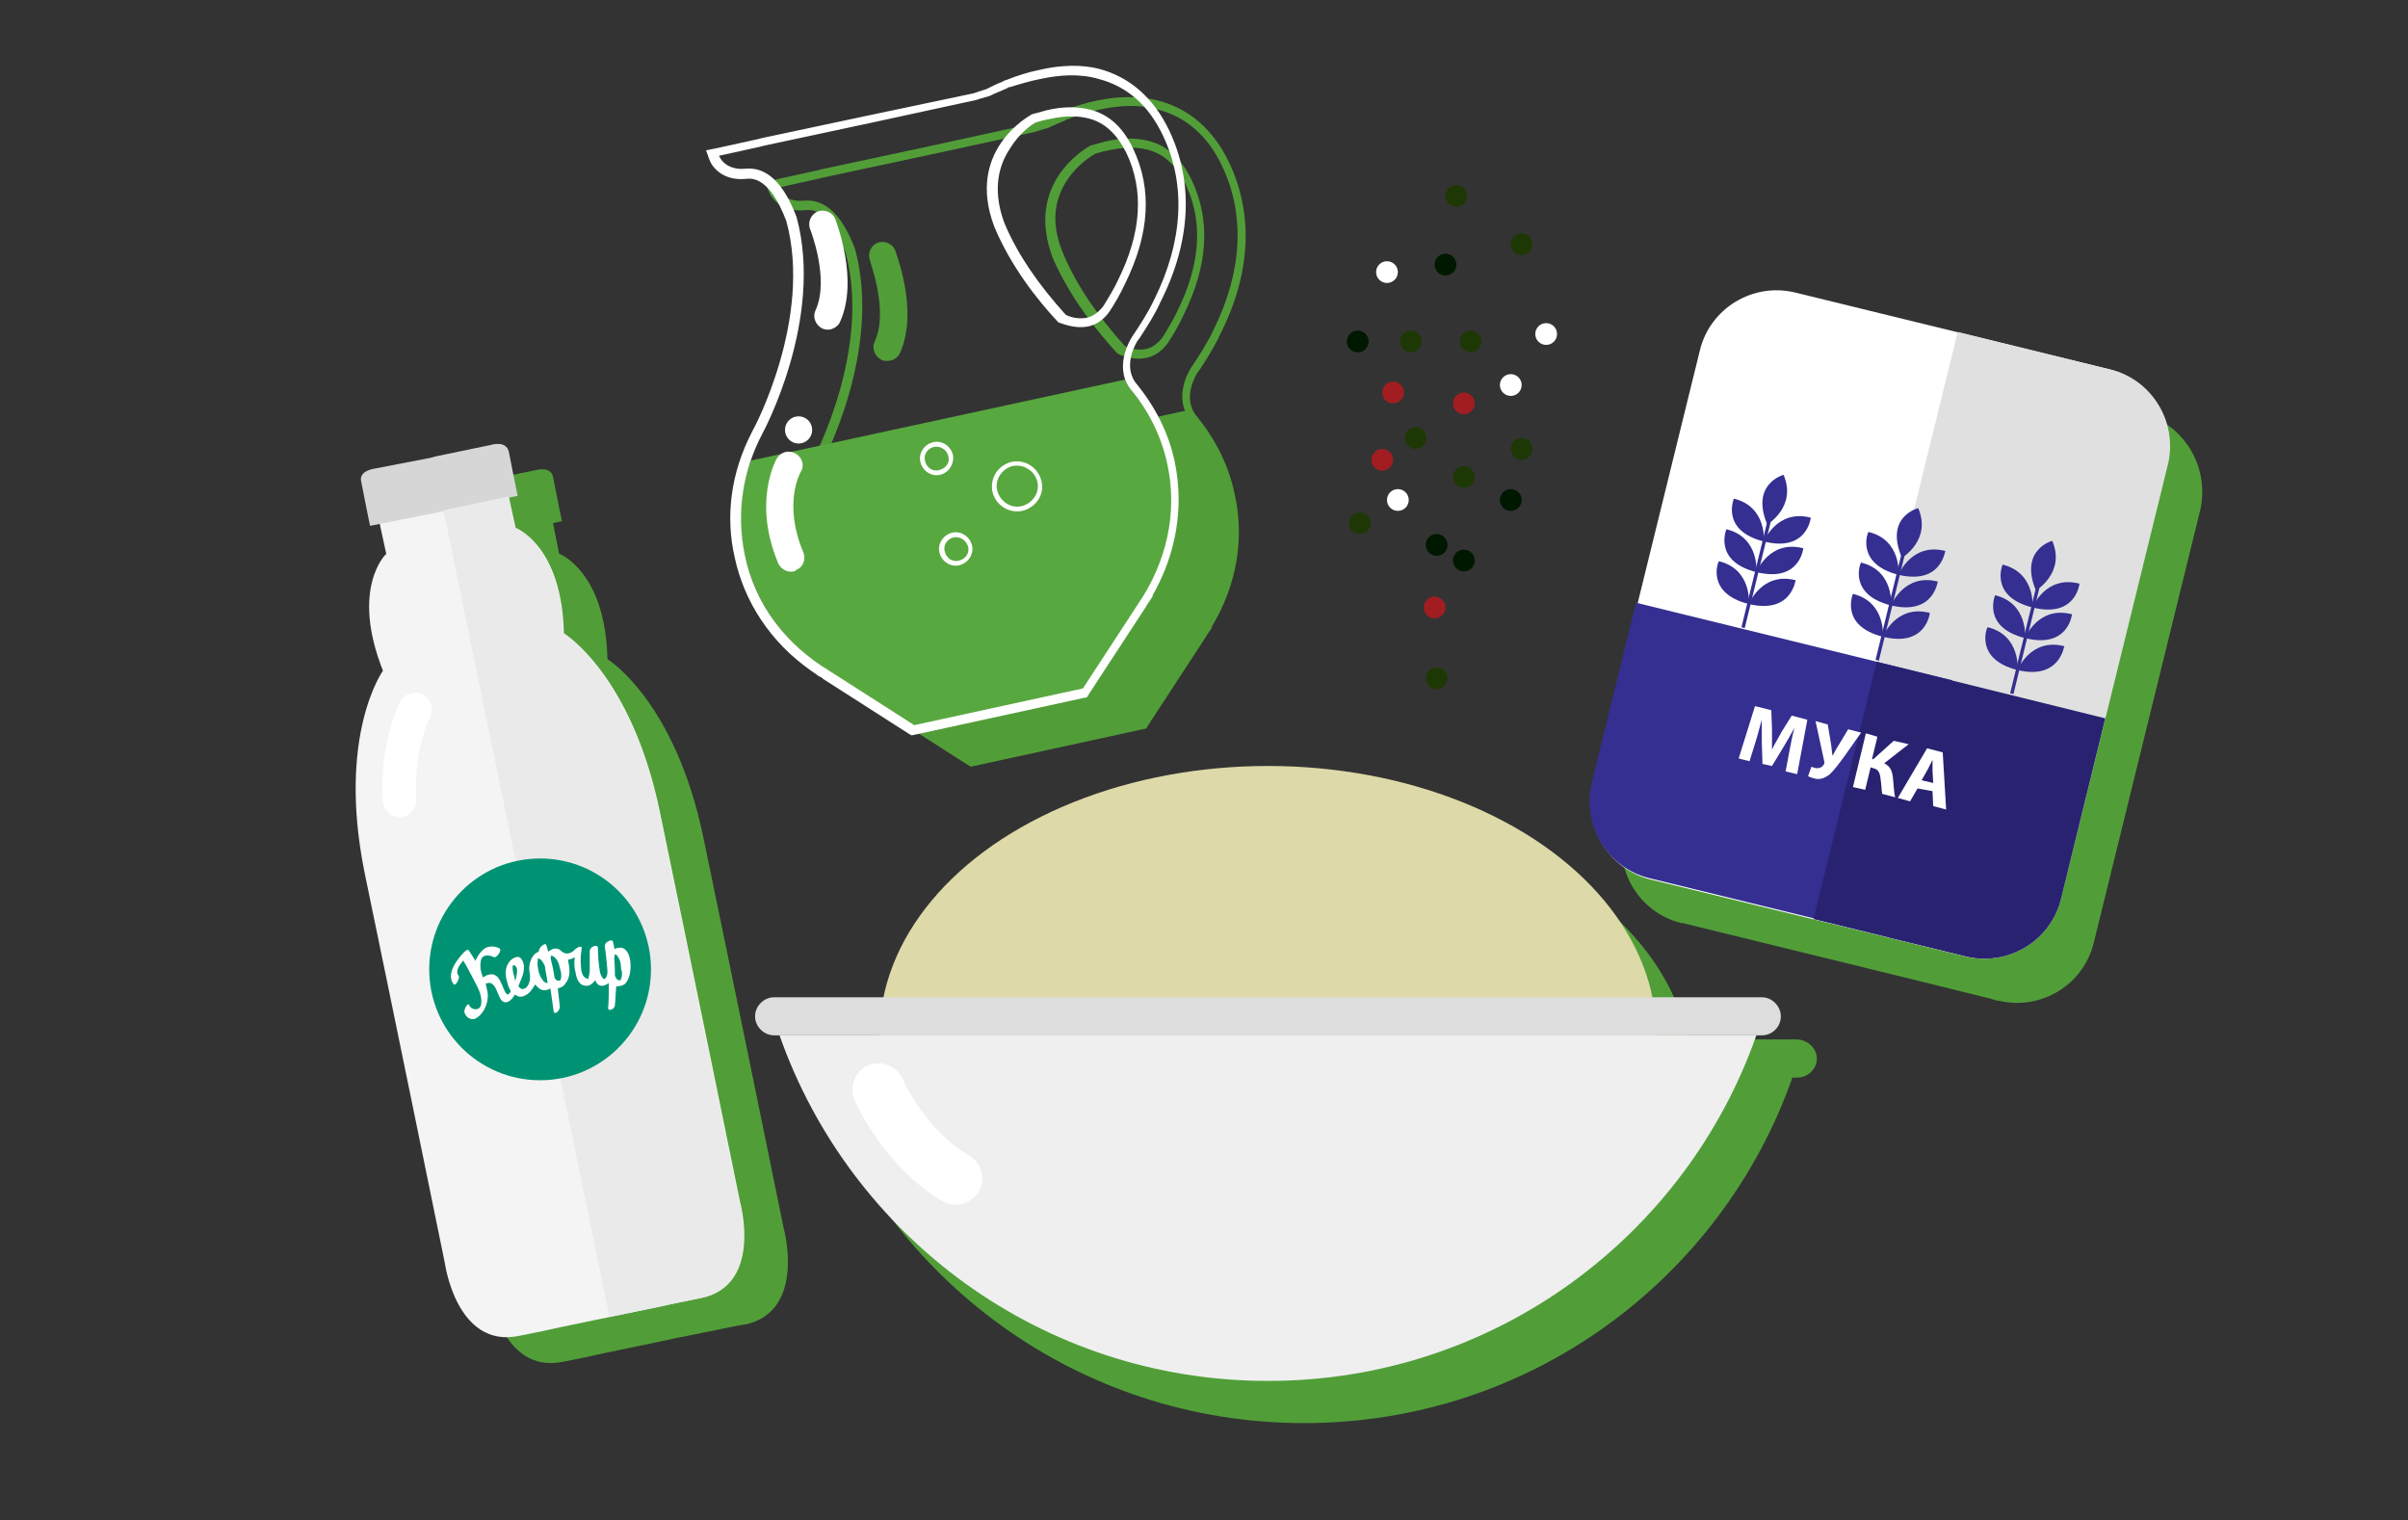 <svg id="lupa" xmlns="http://www.w3.org/2000/svg" viewBox="0 0 354 223.5"><rect x="0" y="0" width="354" height="223.5" fill="#333333" stroke="none"/><style>.st0{fill:#519E38;} .st1{fill:#F4F4F4;} .st2{fill:#D6D6D6;} .st3{fill:#EAEAEA;} .st4{fill:#FFFFFF;} .st5{fill:#009373;} .st6{fill:#58A840;} .st7{fill:#DDD9A8;} .st8{fill:#EFEFEF;} .st9{fill:#DDDDDD;} .st10{fill:#E0E0E0;} .st11{fill:#342F90;} .st12{fill:#282271;} .st13{fill:#1D3805;} .st14{fill:#001700;} .st15{fill:#A11D21;}</style><path class="st0" d="M164.3 52c.1 0 2.1 1.1 4.2.6 1.1-.2 2.3-.9 3.2-2.2.8-1.2 1.6-2.6 2.3-4.1 3.6-7.3 4-13.9 1.2-19.8-1.5-3.2-3.6-5.1-6.4-5.8-2-.5-4.2-.4-6.3.1-.7.2-1.5.4-2.2.6-.5.3-9.8 5.4-5.5 16.6 2.5 5.7 6.3 10.5 9.5 14zM157 26.3c1.5-2.2 3.5-3.4 4-3.7.7-.2 1.3-.4 2-.5 2.2-.5 4.1-.5 5.7-.1 2.4.6 4.2 2.3 5.6 5.1 2.6 5.5 2.2 11.7-1.2 18.6-.6 1.3-1.4 2.6-2.2 3.9-.7.9-1.5 1.5-2.4 1.7-1.4.3-2.7-.2-3.1-.4-4-4.4-7.1-8.9-9-13.4-1.9-4.3-1.6-8 .6-11.2z"/><path class="st0" d="M181.5 72.6c-.9-4.3-2.9-8.2-5.8-11.7-1.9-2.7.3-6.1.4-6.2l.3-.4c1.1-1.7 2.2-3.4 3-5.2 4.5-8.9 4.9-17.6 1.3-25.2-2.3-4.8-5.8-7.9-10.4-9.1-2.7-.7-5.8-.7-9.1 0-1.5.3-3.1.8-4.6 1.4-.2.1-.5.1-.7.3-.8.3-1.6.7-2.4 1.1-.9.3-1.6.5-1.8.6l-15.1 3.3-15.9 3.4-.8.2-5.9 1.3-1.5.3.5 1.4c.4 1.1 2 3.1 5.3 2.8.9-.1 3.5-.4 6 6.2 3.9 14.3-4.8 30.6-4.9 30.7l-.2.4c-3 5.8-3.9 12.2-2.5 18.3 1.4 6.6 5.3 12.5 11.1 16.6l1 .7c.2.2.5.3.7.4l.2.2 12.5 8 .5.3.5-.1 12.4-2.7 12.4-2.7.5-.1.3-.5 8.1-12.4.2-.3c.1-.2.2-.3.3-.5l.8-1.2h-.1c3.7-6.1 4.9-13 3.4-19.6zm-60.8-4.2s9.1-16.7 5-31.8c-1.9-5-4.4-7.4-7.5-7.1-3.1.3-3.9-1.9-3.9-1.9l5.9-1.3.8-.2 15.9-3.4 15.2-3.3s.9-.3 2-.6c.8-.4 1.6-.7 2.5-1.1.2-.1.3-.2.4-.2h.1c1.4-.6 3-1 4.6-1.4 2.8-.6 5.7-.8 8.5 0 4.2 1.1 7.4 3.9 9.5 8.4 3.4 7.2 2.9 15.5-1.3 24-1 2.1-2.2 3.9-3.2 5.4 0 0-2.3 3.3-1 6.5L124.9 71c-.4 0-.8.1-1.2.3l-4.6 1c.3-1.3.9-2.6 1.6-3.9zm54-6.7c-.1-.2-.3-.4-.4-.6.1.2.2.4.4.6zm-55.8 10.7c-.1.3-.2.5-.2.8.1-.3.1-.5.2-.8zm-.6 2c-.1.3-.1.6-.2.9.1-.3.2-.6.2-.9zm-.4 2.1c0 .3-.1.5-.1.8 0-.3 0-.5.1-.8zm-.4 2.7v0zm0 2.1v0zm.1 2.2c0 .2 0 .4.1.7 0-.3-.1-.5-.1-.7z"/><path class="st0" d="M128.6 50.2c-.5 1 0 2.2 1 2.7.4.2.8.2 1.3.1.6-.1 1.1-.5 1.4-1.1 2.8-6.2-.6-14.7-.7-15.1-.4-1-1.6-1.5-2.6-1.1-1 .4-1.5 1.6-1.1 2.6-.1 0 2.8 7.3.7 11.9z"/><circle class="st0" cx="126" cy="67.8" r="2"/><path class="st0" d="M314.8 60.7l-3.8-.9-42.5-10.4c-6.2-1.5-12.5 2.3-14 8.5l-9.1 37.3h-.2l-6.5 26.5c-1.5 6.2 2.3 12.5 8.5 14h.2l35.1 8.6 10.1 2.5 1 .3h.2c6.2 1.5 12.5-2.3 14-8.5l15.7-63.8c1.3-6.3-2.5-12.5-8.7-14.1zM264.1 152.8h-16c-3.9-19.2-27.7-34-56.5-34s-52.6 14.8-56.5 34h-16c-1.5 0-2.8 1.3-2.8 2.8s1.3 2.8 2.8 2.8h.8c10.4 29.6 38.6 50.8 71.8 50.8 33.2 0 61.4-21.2 71.8-50.8h.8c1.5 0 2.8-1.3 2.8-2.8s-1.4-2.8-3-2.8zM115.2 180.5s-7.6-37.2-11.8-57.4c-4.2-20.2-14.1-26.2-14.1-26.2-.3-13-7.1-15.5-7.1-15.5l-.9-4.5 1.3-.3s-1-4.9-1.3-6.5c-.3-1.6-2.5-1-2.5-1l-8.2 1.7-.7.2-8.2 1.7s-2.3.3-1.9 1.9c.3 1.6 1.3 6.5 1.3 6.5l1.3-.3.9 4.5h-.1s-5.2 5-.4 17.1c0 0-6.8 9.4-2.7 29.7 4.2 20.2 11.8 57.4 11.8 57.4s1.7 12.5 10.8 10.7c2.5-.5 4.5-.9 6.2-1.3 4.7-1 6.8-1.4 6.8-1.4l.4-.1.5-.1 2.8-.6 4-.8c1.7-.3 3.7-.8 6-1.2h.2c9-2 5.6-14.2 5.6-14.2z"/><path class="st1" d="M108.8 176.7s-7.6-37.2-11.8-57.4c-4.2-20.2-14.1-26.2-14.1-26.2-.3-13-7.1-15.5-7.1-15.5l-1-4.6-19 3.9 1 4.6h-.1s-5.2 5-.4 17.1c0 0-6.8 9.4-2.7 29.7 4.2 20.2 11.8 57.4 11.8 57.4s1.7 12.5 10.8 10.7c2.5-.5 4.5-.9 6.2-1.3 4.7-1 6.8-1.4 6.8-1.4l.9-.2 6.8-1.4c1.7-.4 3.8-.8 6.2-1.3 9.1-1.9 5.7-14.1 5.7-14.1z"/><path class="st2" d="M72.2 65.4L64 67.1l-.7.2-8.3 1.6s-2.3.3-1.9 1.9c.3 1.6 1.3 6.5 1.3 6.5l10.5-2.1.7-.2 10.5-2.1s-1-4.9-1.3-6.5c-.4-1.7-2.6-1-2.6-1z"/><path class="st3" d="M108.7 176.7s-7.6-37.2-11.8-57.4c-4.2-20.2-14.1-26.2-14.1-26.2-.3-13-7.1-15.5-7.1-15.5l-1-4.6-9.5 2 24.4 118.6.5-.1 6.8-1.4c1.7-.4 3.8-.8 6.2-1.3 9-1.9 5.6-14.1 5.6-14.1z"/><path class="st4" d="M59.2 120.1h-.3c-1.3.1-2.5-.9-2.6-2.3-.6-8.5 2.4-14.4 2.5-14.6.6-1.2 2.1-1.7 3.3-1.1 1.2.6 1.7 2.1 1.1 3.3 0 .1-2.5 5-2 12 .1 1.4-.8 2.4-2 2.7z"/><circle class="st5" cx="79.4" cy="142.5" r="16.3"/><path class="st4" d="M92.7 142c0-.9-.2-2-.9-2.5-.4-.3-1-.2-1.5 0 0-.4-.1-.7-.2-1.1-.1-.3-.6-.1-.7 0-.3.1-.5.4-.5.7.2 1.2.3 2.4.4 3.6 0 .4 0 .9-.4 1.2-.3.2-.7-.9-.7-1-.2-1.2-.3-2.4-.3-3.6 0-.3-.4-.3-.6-.2-.3.1-.6.4-.6.7v2.8c0 .4-.1.8-.2 1.2v.1c-.1 0-.2 0-.3-.1-.7-.2-.8-1.4-.8-1.9-.1-.8 0-1.6.1-2.4.1-.3-.1-.4-.4-.3-.2.1-.3.2-.5.3l-.3.3c-.1.1-.2.1-.3.2-.6.3-1.1.2-1.6-.3-.1-.1-.3-.2-.4-.2-.5-.2-1 .1-1.4.4-.1-.3-.2-.7-.3-1-.1-.3-.6.1-.7.2-.2.2-.4.5-.4.8-.3.1-.7.4-.8.6-.6.8-.7 1.8-.5 2.7.1.8-.1 2.1-1.1 2.2-.2 0-.4-.2-.6-.4l.6-1.5c.3-.9.4-2-.3-2.7-.5-.4-1.4.2-1.7.7-.5.7-.5 1.5-.4 2.2.1.5.3 1.4.7 2-.1.2-.3.5-.5.5-.2-.1-.3-.3-.4-.5-.3-.6-.5-1.3-.9-1.9-.6-.8-1.5-.7-2.3-.1-.3-.8-.5-1.6-.3-2.5.2-1 1.3-.8 1.9-.5.4.2 1.3-1.1.8-1.3-.6-.3-1.4-.4-2.1 0-.6.4-1 1-1.3 1.6-.1.1-.1.2-.1.3-.3-.6-.7-1.1-1-1.6-.1-.2-.5.1-.6.2-1.1 1.1-2.8 3.3-1.6 4.8.3.3 1-1 .7-1.3-.5-.6.1-1.5.7-2.2.8 1.3 1.4 2.6 2.1 3.9.4.8.7 1.8.5 2.7-.3.9-1.5.6-1.7 0-.2-.6-.9.7-.7 1.1.2.5.5.8 1 .9.5.1.9-.2 1.3-.6.8-.8 1.2-2.1 1.1-3.2-.1-.5-.2-.9-.3-1.4.3-.1.6-.2.9 0 .6.4.8 1.3 1.1 1.9.2.5.6 1 1.2.8.5-.2.8-.6 1.1-1.1.3.2.6.4 1 .3.7-.1 1.3-.7 1.6-1.2.1-.2.3-.4.4-.6.2.3.4.5.7.7.3.2.7.2 1.1.1.1-.1.3-.1.4-.2.2 1.1.3 2.2.5 3.4 0 .3.4.2.5.1.2-.2.4-.5.4-.8l-.3-2.7c.4-.1.9-.3 1.1-.7.7-.8.7-1.9.5-2.9 0-.2-.1-.4-.1-.6.4-.1.7-.2 1-.4-.1.7-.1 1.5.1 2.2.1.7.4 1.9 1.4 2 .7.1 1.1-.3 1.5-.8.1.1.1.3.2.4.5.7 1.3.4 1.8 0 0 1.2 0 2.5-.1 3.7 0 .3.3.3.5.2.3-.1.5-.4.5-.7.1-.9.1-1.8.2-2.7.4 0 .9-.1 1.2-.3.7-.6.9-1.8.9-2.7zm-17.2 1.2c-.1-.4-.2-.9-.1-1.3h.2c.6.2.4 1.2.3 1.7 0 .2-.1.4-.2.6 0-.4-.1-.7-.2-1zm5 1.3h-.2c-.2-.1-.4-.2-.5-.4-.4-.5-.6-1.1-.7-1.7-.1-.5-.1-1 0-1.5h.1c.5.2.7.7.9 1.1.1.8.3 1.6.4 2.5 0-.1 0-.1 0 0 0-.1 0 0 0 0zm1.9-.4c-.5.2-.8-.1-.9-.5-.1-.8-.3-1.7-.5-2.5-.1-.4 0-.6 0-.6.1 0 .3 0 .5.2.5.4.7 1.1.8 1.6.2.5.3 1.2.1 1.8zm8.8 0c-.5.1-.7-.4-.8-.7 0 0 0-1.6-.1-2.4 0-.1 0-.5.1-.7.2 0 .3.1.4.3.4.5.5 1.2.5 1.8.2.5.2 1.2-.1 1.7z"/><g><path class="st6" d="M166.1 57.1c-.3-.4-.5-.8-.7-1.3l-55 11.9c-1.6 4.4-2 9.2-.9 14 1.6 7.3 6.2 13.2 12.4 17l12.5 8 12.4-2.7 12.4-2.7 8.1-12.4c4.1-6 5.9-13.3 4.3-20.6-.9-4.3-2.8-8.1-5.5-11.2z"/><path class="st4" d="M153 11.6c2.8-.6 5.7-.8 8.5 0 4.2 1.1 7.4 3.9 9.5 8.4 3.4 7.2 2.9 15.5-1.3 24-1 2.1-2.2 3.9-3.2 5.4 0 0-2.9 4.2-.4 7.7 2.7 3.2 4.6 6.9 5.5 11.1 1.6 7.3-.2 14.6-4.3 20.6l-8.1 12.4-12.4 2.7-12.4 2.7-12.5-8c-6.3-3.8-10.9-9.7-12.4-17-1.3-6.2-.3-12.4 2.6-17.9 0 0 9.1-16.7 5-31.8-1.9-5-4.4-7.4-7.5-7.1-3.1.3-3.9-1.9-3.9-1.9l5.9-1.3.8-.2 15.9-3.4 15.2-3.3s.9-.3 2-.6c.8-.4 1.6-.7 2.5-1.1.2-.1.3-.2.4-.2h.1c1.3-.4 2.9-.9 4.5-1.2m6.9 36.4c1.1-.2 2.3-.9 3.2-2.2.8-1.2 1.6-2.6 2.3-4.1 3.6-7.3 4-13.9 1.2-19.8-1.5-3.2-3.6-5.1-6.4-5.8-2-.5-4.2-.4-6.3.1-.7.2-1.5.4-2.2.6-.5.3-9.8 5.4-5.5 16.6 2.4 5.7 6.2 10.6 9.4 14 .2 0 2.2 1 4.3.6m-7.2-37.7c-1.5.3-3.1.8-4.6 1.4-.2.1-.5.1-.7.3-.8.3-1.6.7-2.4 1.1-.9.3-1.6.5-1.8.6L128 16.9l-16 3.4-.8.2-5.9 1.3-1.5.3.5 1.4c.4 1.1 2 3.1 5.3 2.8.9-.1 3.5-.4 6 6.2 3.9 14.3-4.8 30.6-4.9 30.7l-.2.4c-3 5.8-3.9 12.2-2.5 18.3 1.4 6.6 5.3 12.5 11.1 16.6l1 .7c.2.2.5.3.7.4l.2.2 12.5 8 .5.3.5-.1 12.4-2.7 12.4-2.7.5-.1.3-.5 8.1-12.4.2-.3c.1-.2.2-.3.3-.5l.8-1.2h-.1c3.5-6.1 4.7-13 3.3-19.7-.9-4.3-2.9-8.2-5.8-11.7-1.9-2.7.3-6.1.4-6.2l.3-.4c1.1-1.7 2.2-3.4 3-5.2 4.5-8.9 4.9-17.6 1.3-25.2-2.3-4.8-5.8-7.9-10.4-9.1-2.4-.6-5.5-.6-8.8.2zm-.4 7.7c.7-.2 1.3-.4 2-.5 2.2-.5 4.1-.5 5.7-.1 2.4.6 4.2 2.3 5.6 5.1 2.6 5.5 2.2 11.7-1.2 18.6-.6 1.3-1.4 2.6-2.2 3.9-.7.9-1.5 1.5-2.4 1.7-1.4.3-2.7-.2-3.1-.4-4-4.4-7.1-8.9-9-13.4-1.6-4.2-1.3-8 .8-11.1 1.4-2.3 3.3-3.6 3.8-3.8z"/><path class="st4" d="M122.2 48.4c-.4.1-.8.1-1.3-.1-1-.5-1.5-1.7-1-2.7 2.1-4.6-.8-11.9-.8-11.9-.4-1 .1-2.2 1.1-2.6 1-.4 2.2.1 2.6 1.1.1.4 3.5 8.9.7 15.1-.2.5-.7.9-1.3 1.1zM116.7 84c-.9.2-1.9-.3-2.3-1.2-3.8-9.1-.3-15.2-.2-15.4.6-1 1.8-1.3 2.8-.7 1 .6 1.3 1.8.7 2.7-.1.2-2.6 4.7.4 11.8.4 1 0 2.2-1.1 2.6-.1.2-.2.2-.3.2z"/><circle class="st4" cx="117.4" cy="63.2" r="2"/><path class="st4" d="M150.3 75.1c-2 .4-3.9-.8-4.4-2.8-.4-2 .8-3.9 2.8-4.4 2-.4 3.9.8 4.4 2.8.5 2-.8 3.9-2.8 4.4zm-1.4-6.6c-1.6.4-2.7 2-2.3 3.6.4 1.6 2 2.7 3.6 2.3 1.6-.4 2.7-2 2.3-3.6-.4-1.6-2-2.6-3.6-2.3zM141 83.1c-1.3.3-2.6-.6-2.9-1.9-.3-1.3.6-2.6 1.9-2.9 1.3-.3 2.6.6 2.9 1.9.3 1.3-.6 2.6-1.9 2.9zm-.8-4.1c-.9.2-1.6 1.1-1.3 2.1.2.9 1.1 1.6 2.1 1.3.9-.2 1.6-1.1 1.3-2.1-.3-.9-1.2-1.5-2.1-1.3zM138.2 69.8c-1.3.3-2.6-.6-2.9-1.9-.3-1.3.6-2.6 1.9-2.9 1.3-.3 2.6.6 2.9 1.9.2 1.3-.6 2.6-1.9 2.9zm-.9-4.1c-.9.2-1.6 1.1-1.3 2.1.2.9 1.1 1.6 2.1 1.3s1.6-1.1 1.3-2.1c-.2-.9-1.2-1.5-2.1-1.3z"/></g><g><ellipse class="st7" cx="186.4" cy="152.2" rx="57.1" ry="39.6"/><path class="st8" d="M114.6 152.2c10.4 29.6 38.6 50.8 71.8 50.8s61.4-21.2 71.8-50.8H114.6z"/><path class="st9" d="M259 152.2H113.8c-1.5 0-2.8-1.3-2.8-2.8 0-1.5 1.3-2.8 2.8-2.8H259c1.5 0 2.8 1.3 2.8 2.8 0 1.6-1.3 2.8-2.8 2.8z"/><path class="st4" d="M140.5 177.1c-.7 0-1.3-.2-1.9-.5-8.7-5.1-12.8-14.5-13-14.9-.8-2 .1-4.2 2-5.1 2-.8 4.2.1 5.1 2 0 .1 3.3 7.5 9.8 11.3 1.8 1.1 2.5 3.4 1.4 5.3-.8 1.2-2.1 1.9-3.4 1.9z"/></g><g><path class="st4" d="M302.9 132.1c-1.5 6.2-7.8 10-14 8.5l-46.2-11.3c-6.2-1.5-10-7.8-8.5-14l15.7-63.8c1.5-6.2 7.8-10 14-8.5l46.2 11.3c6.2 1.5 10 7.8 8.5 14l-15.7 63.8z"/><path class="st10" d="M310.2 54.3l-22.4-5.5-21.2 86.3 22.4 5.5c6.2 1.5 12.5-2.3 14-8.5l15.7-63.8c1.5-6.2-2.3-12.5-8.5-14z"/><path class="st11" d="M259.3 79.6s.5-5.1-4.4-6.3c0 0-2 4.7 4.4 6.3zM259.8 77.1s4.4-2.6 2.4-7.3c0 0-4.9 1.3-2.4 7.3z"/><path class="st11" d="M258.2 84.1s.5-5.1-4.4-6.3c0 0-2 4.7 4.4 6.3z"/><path class="st11" d="M257.1 88.8s.5-5.1-4.4-6.3c-.1 0-2 4.7 4.4 6.3zM259.3 79.6s1.9-4.8 6.9-3.5c0 0-.5 5.1-6.9 3.5z"/><path class="st11" d="M258.2 84.1s1.9-4.8 6.9-3.5c0 0-.5 5.1-6.9 3.5z"/><path class="st11" d="M257.1 88.8s1.9-4.8 6.9-3.5c-.1-.1-.5 5-6.9 3.5z"/><path class="st11" d="M259.835 76.572l.485.12-3.825 15.638-.486-.118z"/><g><path class="st11" d="M279.1 84.5s.5-5.1-4.4-6.3c-.1-.1-2 4.7 4.4 6.3zM279.6 82s4.4-2.6 2.4-7.3c0 0-5 1.2-2.4 7.3z"/><path class="st11" d="M278 89s.5-5.1-4.4-6.3c-.1 0-2 4.7 4.4 6.3z"/><path class="st11" d="M276.8 93.6s.5-5.1-4.4-6.3c0 0-2 4.7 4.4 6.3zM279.1 84.5s1.9-4.8 6.9-3.5c-.1-.1-.5 5-6.9 3.5z"/><path class="st11" d="M278 89s1.9-4.8 6.9-3.5c-.1-.1-.5 5-6.9 3.5z"/><path class="st11" d="M276.8 93.6s1.9-4.8 6.9-3.5c0 0-.5 5.1-6.9 3.5z"/><path class="st11" d="M279.55 81.36l.486.118-3.825 15.64-.485-.12z"/></g><g><path class="st11" d="M298.8 89.3s.5-5.1-4.4-6.3c0 0-2 4.7 4.4 6.3zM299.3 86.8s4.4-2.6 2.4-7.3c0 0-4.9 1.3-2.4 7.3z"/><path class="st11" d="M297.7 93.8s.5-5.1-4.4-6.3c0 0-2 4.7 4.4 6.3z"/><path class="st11" d="M296.6 98.5s.5-5.1-4.4-6.3c-.1 0-2 4.7 4.4 6.3zM298.8 89.3s1.9-4.8 6.9-3.5c0 0-.5 5.1-6.9 3.5z"/><path class="st11" d="M297.7 93.8s1.9-4.8 6.9-3.5c0 0-.5 5.1-6.9 3.5z"/><path class="st11" d="M296.6 98.5s1.9-4.8 6.9-3.5c-.1-.1-.6 5-6.9 3.5z"/><path class="st11" d="M299.338 86.272l.485.12-3.825 15.638-.486-.118z"/></g><path class="st11" d="M277.7 137.8L287 100l-46.5-11.4-6.5 26.5c-1.5 6.2 2.3 12.5 8.5 14l46.2 11.3-11-2.6z"/><path class="st12" d="M275.9 97.3l-9.3 37.8 22.4 5.5c6.2 1.5 12.5-2.3 14-8.5l6.5-26.5-33.6-8.3z"/><g><path class="st4" d="M263.1 110.2c.2-1 .4-2.1.7-3.2-.5.9-1.1 2-1.6 2.8l-1.7 2.8-1.4-.3-.1-3.3v-3.2c-.3 1-.6 2.3-.9 3.2l-.9 2.9-1.6-.4 2.4-7.7 2.4.6.1 2.8v3c.4-.9 1-1.8 1.4-2.6l1.5-2.4 2.3.6-1.5 8-1.7-.4.6-3.2zM268.7 106.5l.5 3c.1.6.1 1.1.2 1.6.2-.3.4-.8.8-1.4l1.5-2.5 1.9.5-2.4 3.4c-.8 1.1-1.6 2.2-2.3 2.8-.7.5-1.4.8-2.3.5-.4-.1-.6-.2-.8-.3l.5-1.4c.1.1.3.1.6.2.5.1 1-.1 1.2-.5.1-.1.1-.2.1-.4l-1.3-6 1.8.5zM276 108.3l-.8 3.3h.2l3-2.7 2.2.5-3.6 2.8c1 .5 1.2 1.3 1.3 2.3.1.9.1 1.8.3 2.7l-1.9-.5c-.1-.6-.1-1.2-.2-1.9-.1-1-.2-1.7-1.2-1.9l-.3-.1-.8 3.3-1.8-.4 1.9-7.9 1.7.5zM281.9 115.9l-1.1 1.9-1.8-.5 4.3-7.3 2.3.6.5 8.4-1.9-.5-.1-2.2-2.2-.4zm2.3-.8l-.1-1.8v-1.6l-.7 1.4-.9 1.6 1.7.4z"/></g></g><g><circle class="st13" cx="215.2" cy="70.1" r="1.6"/><circle class="st14" cx="211.2" cy="80.1" r="1.6"/><circle class="st14" cx="215.2" cy="82.4" r="1.6"/><circle class="st14" cx="222.1" cy="73.5" r="1.6"/><circle class="st14" cx="199.6" cy="50.2" r="1.6"/><circle class="st14" cx="212.5" cy="38.9" r="1.6"/><circle class="st15" cx="215.2" cy="59.3" r="1.6"/><circle class="st15" cx="203.2" cy="67.6" r="1.6"/><circle class="st15" cx="204.8" cy="57.7" r="1.6"/><circle class="st13" cx="208.1" cy="64.4" r="1.6"/><circle class="st13" cx="207.4" cy="50.2" r="1.6"/><circle class="st13" cx="216.2" cy="50.2" r="1.6"/><circle class="st13" cx="223.7" cy="35.9" r="1.6"/><circle class="st13" cx="214.1" cy="28.8" r="1.6"/><circle class="st13" cx="211.2" cy="99.7" r="1.6"/><circle class="st15" cx="210.9" cy="89.3" r="1.6"/><circle class="st13" cx="223.7" cy="66" r="1.6"/><circle class="st4" cx="205.5" cy="73.5" r="1.6"/><circle class="st4" cx="222.1" cy="56.6" r="1.6"/><circle class="st4" cx="227.3" cy="49.1" r="1.6"/><circle class="st4" cx="203.9" cy="40" r="1.6"/><circle class="st13" cx="199.9" cy="76.9" r="1.6"/></g></svg>
